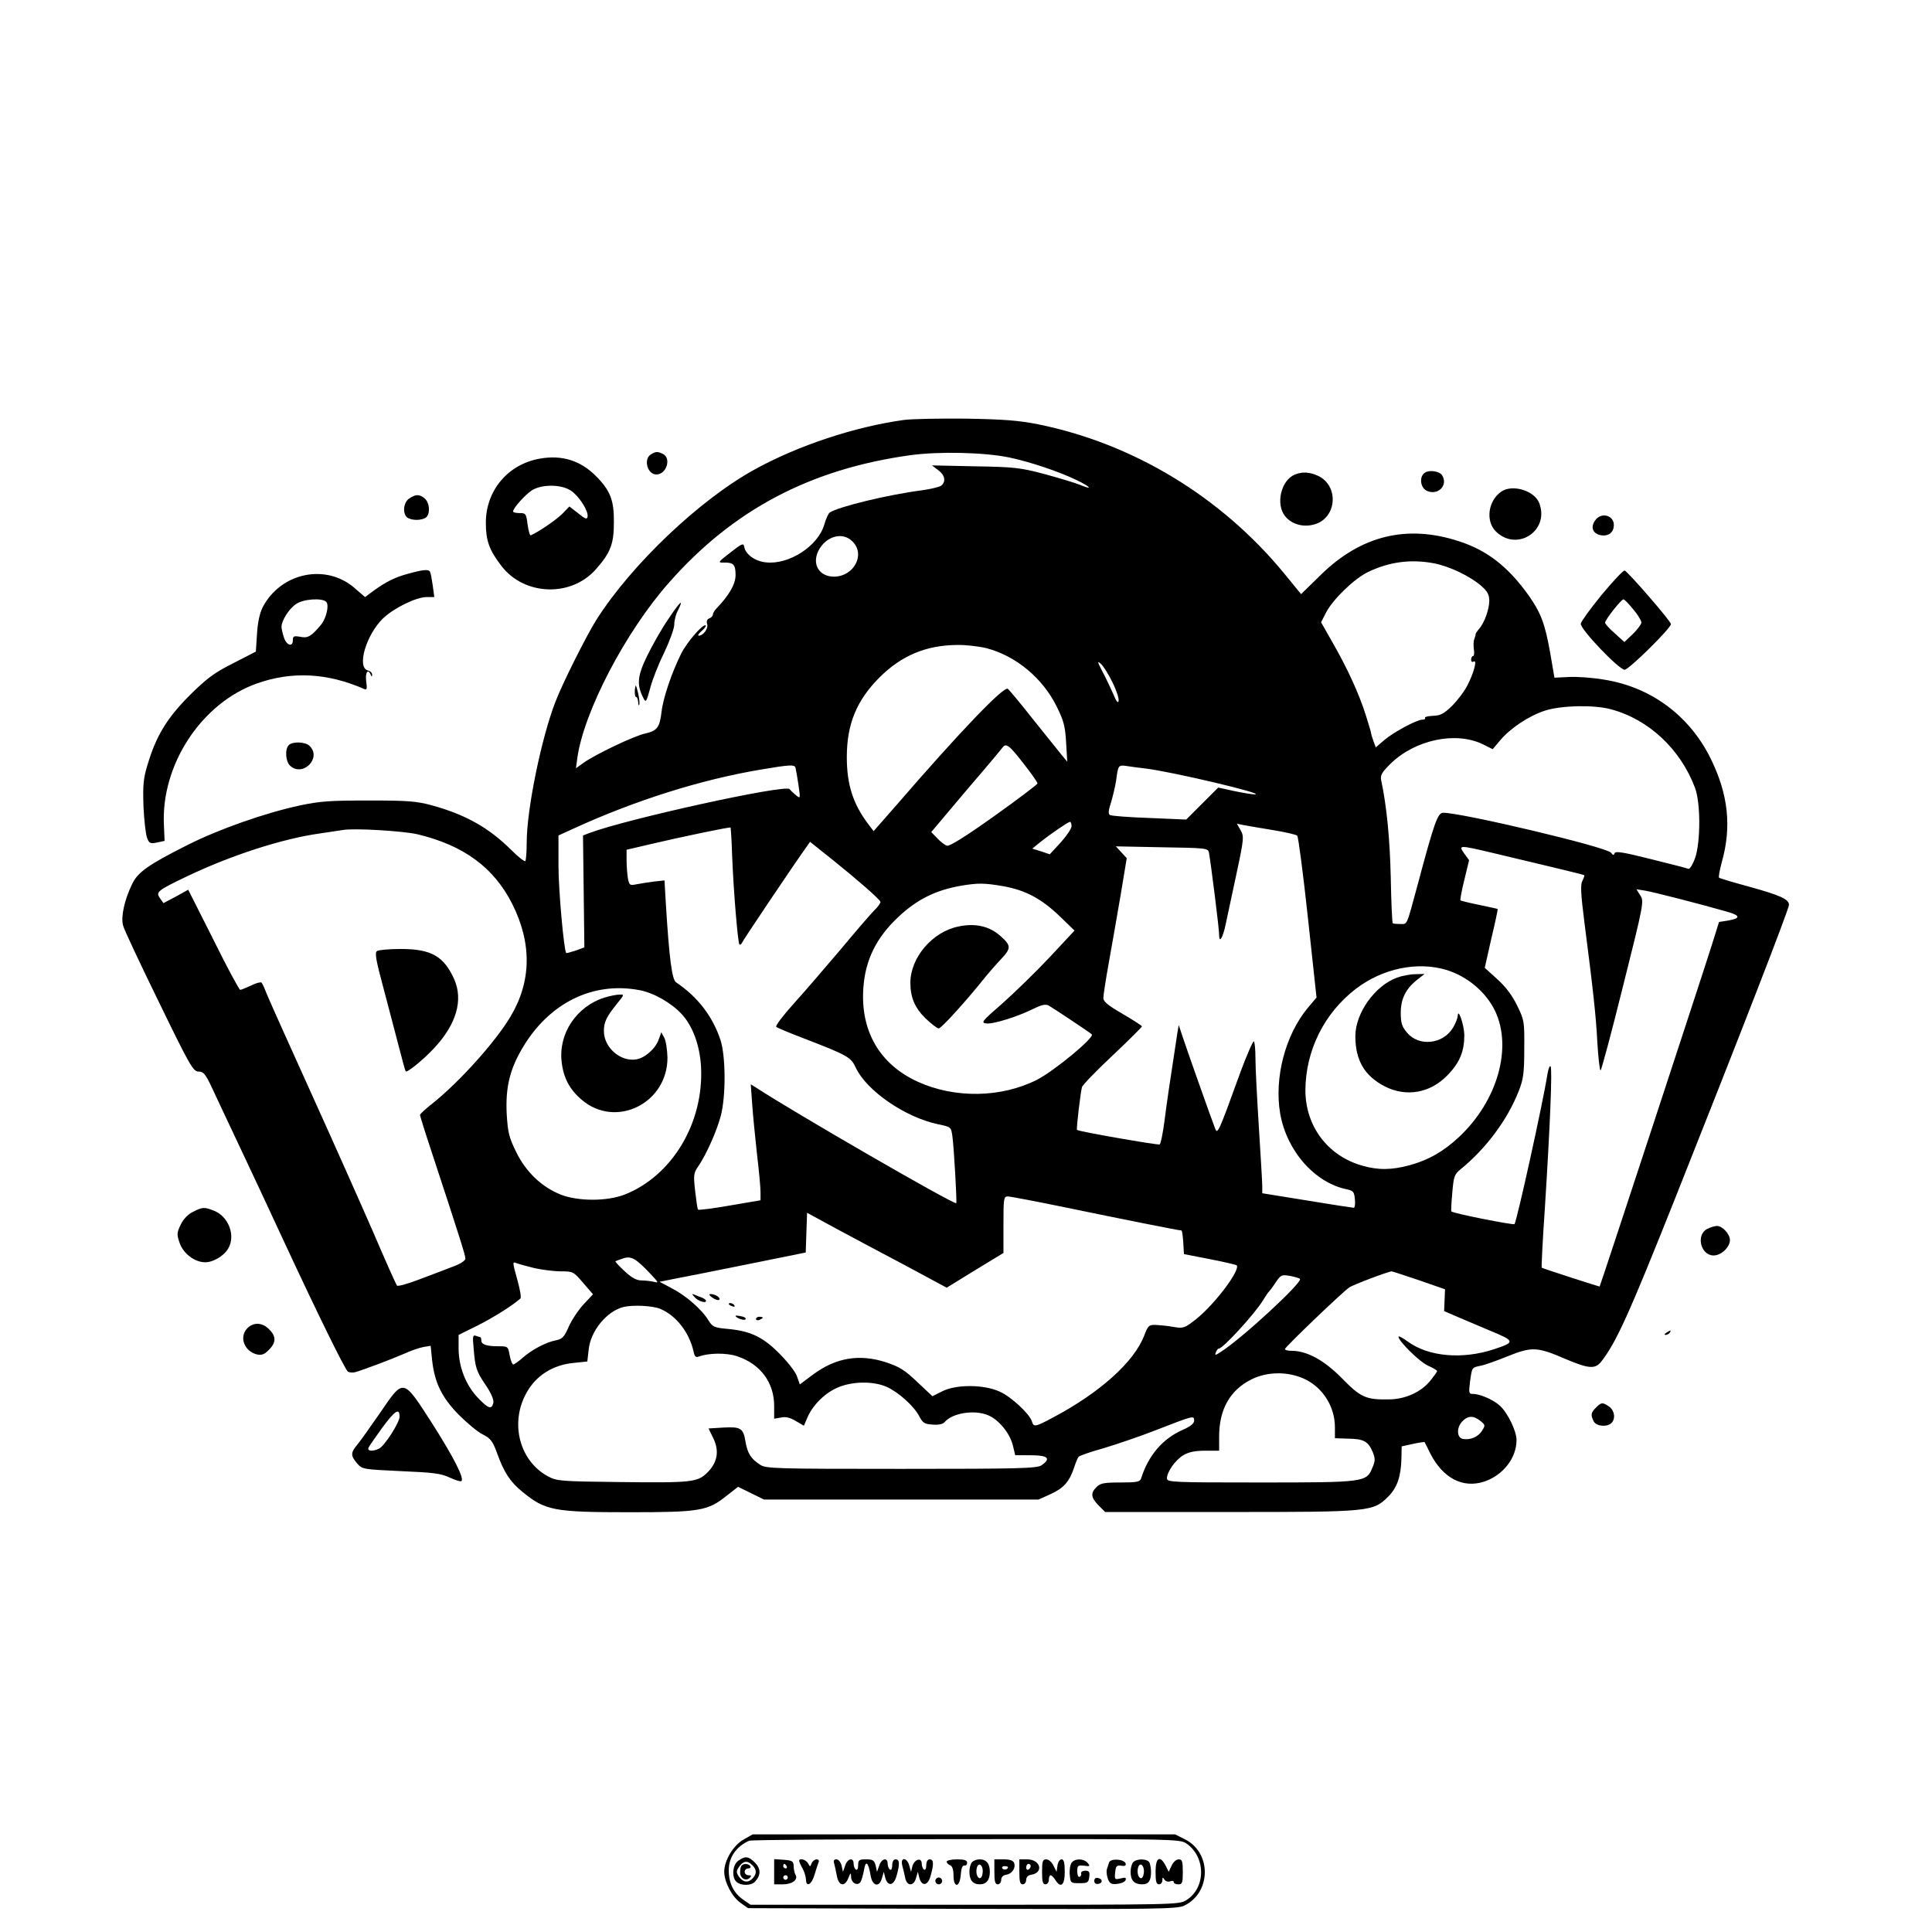 <?xml version="1.0" standalone="no"?>
<!DOCTYPE svg PUBLIC "-//W3C//DTD SVG 20010904//EN"
 "http://www.w3.org/TR/2001/REC-SVG-20010904/DTD/svg10.dtd">
<svg version="1.0" xmlns="http://www.w3.org/2000/svg"
 width="851pt" height="851pt" viewBox="0 0 851 851"
 preserveAspectRatio="xMidYMid meet">

<g transform="translate(0,851) scale(0.1,-0.1)"
fill="#000000" stroke="none">
<path d="M3980 6660 c-215 -30 -464 -112 -656 -218 -242 -133 -542 -418 -697
-662 -44 -70 -147 -275 -180 -360 -62 -159 -127 -475 -127 -621 0 -42 -3 -78
-6 -82 -4 -3 -32 19 -63 50 -98 97 -199 154 -346 195 -70 19 -106 22 -280 22
-172 0 -215 -3 -305 -22 -153 -33 -355 -104 -494 -174 -173 -87 -220 -120
-245 -174 -34 -71 -49 -144 -39 -180 4 -18 76 -170 158 -338 137 -282 151
-306 175 -306 21 0 30 -10 59 -72 19 -40 75 -161 126 -268 51 -107 134 -286
186 -398 152 -327 274 -576 287 -584 7 -4 21 -5 32 -2 38 11 160 57 215 81 30
14 69 27 86 30 l31 5 6 -60 c11 -101 41 -164 115 -241 37 -37 85 -78 108 -89
35 -18 44 -29 64 -84 30 -84 58 -126 111 -169 101 -83 139 -90 472 -90 311 0
344 6 427 72 l51 40 57 -28 57 -28 605 0 605 0 53 24 c57 26 82 54 103 116 7
22 16 44 20 48 3 5 53 22 110 38 57 17 160 52 229 79 167 65 170 66 170 43 0
-13 -16 -26 -50 -41 -89 -39 -152 -113 -184 -215 -5 -14 -18 -17 -91 -17 -72
0 -88 -3 -105 -20 -27 -27 -25 -46 9 -81 l29 -29 548 0 c618 0 632 1 699 68
39 39 56 88 58 168 l1 53 50 11 c27 6 50 9 51 8 1 -2 12 -23 24 -48 56 -111
144 -157 239 -126 83 28 142 104 142 183 0 39 -38 118 -72 150 -27 26 -88 53
-119 53 -19 0 -20 3 -14 53 9 65 8 63 46 71 17 3 71 22 120 42 107 43 130 42
257 -13 99 -42 128 -44 154 -12 67 85 122 207 328 724 295 742 500 1271 500
1289 0 25 -37 42 -174 80 -70 19 -131 37 -134 40 -3 3 3 34 12 68 44 155 29
298 -48 455 -93 190 -263 316 -468 349 -51 9 -122 14 -157 12 l-64 -3 -18 105
c-23 131 -41 179 -94 255 -91 128 -184 201 -309 241 -229 75 -432 25 -609
-149 l-86 -84 -76 93 c-277 336 -663 570 -1082 655 -86 17 -150 22 -318 25
-115 1 -239 -1 -275 -6z m465 -165 c91 -19 217 -61 298 -100 62 -30 73 -45 15
-21 -19 8 -88 29 -154 47 -109 29 -134 32 -309 35 l-190 4 28 -21 c29 -22 35
-50 13 -68 -7 -6 -46 -15 -87 -21 -148 -19 -366 -72 -405 -98 -5 -4 -16 -27
-23 -52 -27 -95 -156 -179 -258 -167 -48 5 -90 36 -95 69 -3 17 -10 14 -61
-26 -55 -42 -56 -45 -29 -44 43 1 52 -9 52 -55 0 -40 -28 -89 -85 -148 -8 -9
-15 -20 -15 -26 0 -6 -7 -14 -16 -17 -10 -4 -13 -13 -9 -25 6 -19 -17 -51 -37
-51 -6 0 -1 9 12 20 13 11 21 22 19 25 -11 10 -82 -72 -108 -123 -42 -84 -80
-196 -87 -257 -8 -69 -19 -84 -72 -96 -48 -10 -222 -93 -273 -130 l-32 -23 6
45 c28 203 213 558 405 774 282 320 622 499 1062 560 126 17 323 13 435 -10z
m-690 -370 c58 -57 7 -154 -81 -155 -65 0 -98 53 -70 112 32 66 107 88 151 43z
m2560 -96 c69 -13 159 -56 210 -100 27 -24 35 -39 35 -65 0 -37 -22 -99 -45
-124 -7 -8 -14 -18 -15 -22 0 -4 -3 -15 -6 -23 -4 -8 -4 -29 -2 -45 3 -17 1
-30 -4 -30 -4 0 -8 -7 -8 -16 0 -8 5 -12 11 -8 17 10 1 -50 -28 -106 -13 -26
-44 -66 -68 -90 -35 -34 -50 -42 -83 -43 -22 -1 -38 -5 -35 -9 2 -5 -3 -8 -12
-8 -25 0 -130 -57 -169 -91 l-36 -31 -10 27 c-5 14 -10 29 -10 33 0 4 -11 41
-24 82 -30 95 -82 208 -147 321 l-50 88 22 43 c30 58 124 149 184 178 93 45
188 58 290 39z m-1970 -374 c130 -34 248 -132 310 -258 31 -63 37 -87 41 -158
l5 -84 -25 30 c-14 17 -70 87 -126 157 -55 70 -105 130 -111 134 -19 11 -211
-189 -497 -520 l-94 -107 -25 33 c-66 88 -93 173 -93 293 0 145 43 250 144
351 96 96 205 142 341 143 39 1 97 -6 130 -14z m556 -152 c17 -35 29 -71 26
-81 -2 -11 -10 -2 -22 28 -11 25 -32 70 -48 100 -24 46 -25 51 -7 35 11 -10
34 -47 51 -82z m2194 -117 c166 -44 307 -175 371 -346 25 -65 25 -237 1 -308
-11 -31 -24 -51 -30 -49 -7 3 -81 22 -166 43 -119 30 -155 36 -159 26 -3 -10
-7 -10 -16 2 -18 25 -656 176 -739 176 -24 0 -39 -41 -112 -315 -51 -188 -45
-175 -77 -175 -15 0 -30 1 -33 3 -3 1 -7 92 -9 202 -4 171 -18 315 -42 427 -5
23 2 35 40 73 109 107 289 145 409 86 l42 -21 32 38 c45 54 129 110 199 132
71 23 216 26 289 6z m-2586 -240 c34 -43 61 -82 61 -87 0 -4 -86 -69 -191
-144 -128 -91 -197 -134 -208 -130 -10 3 -29 18 -43 33 l-26 27 80 95 c44 52
112 133 152 179 39 46 76 90 81 97 16 23 30 13 94 -70z m-1005 -18 c2 -7 8
-41 13 -75 9 -62 9 -62 -12 -45 -11 9 -23 21 -27 26 -16 23 -720 -132 -881
-193 l-29 -11 3 -247 3 -246 -38 -14 c-22 -7 -40 -12 -42 -11 -10 12 -34 276
-34 384 l0 134 68 31 c271 124 560 215 822 259 130 22 150 23 154 8z m1541 -3
c117 -14 531 -112 483 -114 -9 -1 -49 6 -89 14 l-73 16 -71 -71 -70 -70 -162
7 c-89 3 -167 9 -174 13 -8 6 -7 20 5 56 8 27 18 69 22 94 9 70 10 71 46 66
18 -3 56 -8 83 -11z m-325 -254 c0 -11 -22 -43 -48 -72 l-48 -52 -38 13 -39
12 33 27 c49 39 124 90 133 91 4 0 7 -9 7 -19z m885 -17 c55 -9 104 -20 109
-25 5 -5 26 -167 47 -361 l38 -352 -38 -45 c-100 -120 -149 -309 -122 -467 29
-164 153 -305 295 -333 27 -6 31 -11 34 -44 2 -20 0 -37 -5 -37 -4 0 -97 14
-205 32 l-198 32 0 31 c0 16 -7 134 -15 260 -8 127 -15 262 -15 301 0 39 -3
74 -7 77 -3 4 -30 -57 -59 -135 -98 -271 -101 -276 -112 -248 -19 49 -131 366
-145 410 l-15 45 -6 -35 c-35 -230 -47 -309 -57 -390 -7 -52 -16 -98 -21 -101
-7 -4 -357 57 -364 64 -4 3 16 170 22 189 3 9 63 72 135 139 71 67 129 125
129 128 0 3 -39 28 -85 55 -64 37 -85 54 -85 70 0 12 11 84 25 161 14 77 37
211 52 298 l26 157 -24 26 -24 26 203 -4 c194 -3 203 -4 207 -23 9 -50 46
-343 45 -364 0 -38 16 -12 28 44 6 28 27 127 47 220 35 163 35 171 19 199
l-16 28 28 -6 c16 -3 74 -13 129 -22z m-2380 -115 c6 -154 25 -382 32 -389 3
-3 7 0 10 5 3 10 238 359 285 424 l16 23 104 -83 c107 -86 201 -168 206 -181
2 -4 -10 -22 -27 -38 -17 -17 -84 -95 -149 -173 -66 -78 -158 -185 -205 -237
-47 -52 -82 -98 -78 -103 4 -4 59 -27 122 -51 194 -75 207 -82 229 -130 48
-101 218 -218 362 -248 57 -12 57 -12 63 -52 7 -50 21 -296 17 -296 -22 0
-713 399 -881 509 l-24 15 6 -84 c3 -47 13 -146 21 -220 9 -74 16 -151 16
-171 l0 -36 -135 -23 c-74 -13 -137 -21 -140 -18 -3 2 -8 39 -13 82 -8 72 -7
79 16 112 35 53 79 151 97 219 23 88 22 265 -2 336 -35 104 -101 189 -195 252
-18 12 -30 103 -45 346 l-6 103 -46 -5 c-25 -3 -60 -9 -77 -12 -29 -6 -32 -5
-38 25 -3 18 -6 54 -6 80 l0 47 98 23 c135 32 356 78 360 75 1 -1 5 -58 7
-126z m-1385 96 c203 -49 335 -146 416 -306 88 -175 85 -343 -8 -498 -67 -112
-225 -287 -340 -379 -32 -25 -58 -49 -58 -53 0 -4 22 -75 49 -156 130 -395
151 -463 151 -477 0 -8 -21 -23 -52 -34 -29 -11 -95 -37 -147 -56 -52 -20 -98
-33 -102 -29 -4 4 -51 109 -104 233 -54 124 -176 398 -272 610 -96 212 -184
408 -195 435 -11 28 -22 53 -26 57 -4 3 -25 -2 -46 -13 -22 -10 -43 -19 -48
-19 -4 0 -58 99 -118 221 l-111 220 -54 -30 -55 -29 -15 21 c-20 28 -13 34
121 98 193 92 418 165 584 188 41 6 86 13 100 15 49 9 266 -4 330 -19z m4727
-80 c256 -61 408 -97 411 -100 2 -2 -2 -13 -8 -25 -9 -17 -7 -57 9 -183 39
-303 51 -412 57 -530 4 -65 10 -120 14 -122 3 -2 48 165 99 371 92 366 93 374
76 400 l-17 27 38 -6 c37 -6 243 -59 362 -93 59 -17 60 -29 3 -39 l-39 -6 -32
-102 c-31 -100 -491 -1501 -494 -1504 -1 -1 -249 79 -255 83 -2 2 4 121 14
266 23 362 33 611 25 621 -4 5 -10 -11 -14 -35 -19 -123 -135 -648 -145 -660
-5 -5 -270 47 -278 56 -2 1 0 38 4 82 6 72 9 81 37 104 112 91 207 219 256
345 20 51 24 79 24 185 1 122 0 127 -32 192 -22 45 -51 83 -88 116 l-54 49 29
129 c17 70 29 129 28 130 -1 1 -38 9 -81 18 -44 9 -81 18 -83 20 -2 2 5 43 17
90 l21 87 -21 29 c-27 38 -24 38 117 5z m-2145 -149 c97 -18 166 -55 247 -133
l64 -62 -111 -119 c-61 -65 -155 -156 -208 -203 -89 -77 -94 -84 -70 -87 31
-4 139 30 209 65 35 17 52 21 66 14 18 -10 182 -119 190 -127 14 -13 -165
-161 -241 -200 -158 -80 -362 -83 -525 -9 -169 77 -254 225 -240 415 9 123 57
220 154 311 83 78 166 119 279 138 72 12 100 12 186 -3z m1948 -368 c93 -28
176 -98 216 -182 76 -162 10 -394 -157 -552 -69 -65 -135 -103 -218 -126 -80
-22 -141 -23 -212 -2 -151 43 -249 174 -249 332 1 175 83 340 223 447 117 89
269 121 397 83z m-3555 -89 c62 -11 140 -55 187 -105 50 -54 81 -140 86 -235
12 -246 -128 -479 -337 -561 -78 -30 -204 -30 -281 0 -83 33 -153 99 -196 187
-32 65 -37 86 -42 167 -6 117 13 197 70 293 117 197 308 292 513 254z m1881
-958 c241 -50 497 -101 508 -101 3 0 6 -23 8 -52 l3 -52 113 -22 c63 -12 116
-25 119 -27 19 -19 -96 -172 -179 -238 -50 -39 -55 -41 -98 -34 -25 5 -60 8
-78 9 -31 1 -35 -2 -52 -47 -45 -116 -194 -251 -404 -362 -77 -41 -83 -42 -91
-15 -11 33 -90 107 -141 130 -69 32 -191 33 -253 2 l-44 -22 -67 63 c-55 53
-79 67 -139 87 -116 37 -219 20 -319 -54 l-59 -44 -13 37 c-7 20 -43 65 -79
101 -73 73 -128 98 -231 107 -54 5 -62 9 -80 38 -29 48 -101 110 -162 141
l-53 28 60 12 c33 6 178 35 322 64 l262 53 3 87 3 88 125 -68 c69 -37 207
-111 308 -164 l182 -98 125 77 125 76 0 125 c0 114 1 124 19 124 10 0 126 -22
257 -49z m-1831 -292 c36 -38 38 -41 15 -35 -14 3 -38 6 -55 6 -21 0 -43 12
-74 41 -24 22 -42 42 -40 43 2 2 18 8 34 13 35 12 56 0 120 -68z m-510 25 c33
-7 85 -14 115 -14 54 0 56 -1 98 -50 l44 -51 -42 -45 c-23 -25 -52 -69 -65
-98 -20 -46 -28 -54 -57 -60 -42 -8 -104 -40 -146 -77 -18 -16 -37 -29 -41
-29 -5 0 -12 18 -16 40 -7 39 -7 40 -50 40 -53 0 -75 8 -75 26 0 8 -2 14 -4
14 -2 0 -11 3 -20 6 -13 5 -15 -2 -10 -52 7 -89 12 -104 54 -166 25 -37 36
-65 33 -78 -8 -30 -22 -25 -69 24 -52 55 -84 136 -84 216 l0 60 83 41 c67 34
150 85 189 119 5 3 -1 38 -12 78 -24 87 -24 86 -2 77 9 -3 44 -13 77 -21z
m3895 -53 l115 -40 -2 -48 -2 -48 67 -29 c37 -16 99 -42 137 -58 109 -45 110
-50 16 -81 -139 -46 -288 -33 -379 33 -23 17 -42 27 -42 22 0 -19 92 -110 129
-127 23 -10 41 -21 41 -24 0 -4 -14 -23 -31 -44 -40 -49 -109 -80 -179 -81
-103 -2 -126 8 -209 93 -79 80 -154 121 -222 121 -16 0 -29 3 -29 8 0 8 250
248 283 271 17 12 171 70 187 71 3 0 57 -18 120 -39z m-524 6 c14 -14 -257
-264 -349 -322 -24 -16 -27 -16 -21 -1 3 9 9 16 13 16 18 0 158 153 194 212
11 18 22 35 26 38 3 3 17 21 30 41 23 34 26 35 63 29 21 -4 41 -10 44 -13z
m-2818 -132 c71 -30 128 -104 147 -188 4 -21 10 -27 21 -23 44 17 124 18 171
2 102 -34 163 -115 163 -219 l0 -56 30 5 c20 5 40 0 65 -15 l36 -21 15 35 c22
53 74 106 129 131 64 30 161 32 221 5 53 -24 120 -85 143 -129 15 -29 23 -35
59 -37 27 -2 45 2 53 11 33 40 132 56 192 30 46 -19 95 -79 108 -131 l11 -45
69 0 c75 0 90 -14 47 -44 -20 -14 -95 -16 -618 -16 -562 0 -597 1 -623 19 -39
25 -55 51 -63 100 -10 60 -20 67 -97 63 l-66 -4 21 -43 c27 -56 19 -106 -26
-151 -43 -43 -68 -46 -391 -42 -255 3 -272 4 -311 25 -125 67 -169 233 -96
366 42 78 118 126 212 134 l57 6 6 52 c8 82 79 169 153 188 42 10 127 6 162
-8z m2838 -309 c81 -38 134 -122 134 -213 l0 -48 60 -2 c67 -1 87 -12 107 -60
11 -28 11 -38 -2 -68 -26 -64 -34 -65 -495 -65 -384 0 -410 1 -410 18 0 28 37
81 72 102 24 14 51 20 96 20 l62 0 0 63 c0 119 48 204 142 251 70 35 161 36
234 2z m775 -185 c22 -18 22 -19 6 -45 -18 -26 -51 -40 -84 -34 -26 5 -28 49
-3 76 25 27 50 28 81 3z"/>
<path d="M2943 5782 c-29 -42 -70 -115 -93 -162 -43 -89 -46 -126 -16 -185 11
-21 13 -18 30 44 9 36 37 107 62 157 24 51 44 106 44 123 0 18 7 46 16 62 29
58 8 38 -43 -39z"/>
<path d="M2800 5490 c-6 -18 -5 -50 2 -50 4 0 8 -10 9 -22 0 -13 3 -18 5 -12
2 6 0 28 -5 50 -5 21 -10 37 -11 34z"/>
<path d="M1661 4321 c-11 -7 -6 -37 29 -167 23 -88 54 -204 68 -259 14 -55 27
-102 29 -104 5 -8 79 52 126 103 97 104 128 210 88 302 -46 102 -101 134 -236
134 -49 0 -96 -4 -104 -9z"/>
<path d="M4222 4429 c-115 -23 -212 -137 -212 -248 0 -65 20 -111 67 -157 25
-24 51 -44 58 -44 11 0 122 122 208 230 16 19 46 54 68 77 43 46 43 58 -3 99
-48 44 -112 59 -186 43z"/>
<path d="M6154 4204 c-97 -35 -184 -156 -184 -258 0 -107 41 -176 131 -222 94
-47 198 -29 274 49 55 56 75 106 75 178 -1 46 -28 123 -29 84 -1 -11 -10 -34
-21 -52 -44 -73 -150 -84 -202 -22 -23 27 -28 43 -28 87 0 62 22 107 73 147
l32 25 -40 -1 c-22 0 -59 -7 -81 -15z"/>
<path d="M2663 4116 c-124 -39 -204 -159 -189 -284 8 -70 35 -121 88 -166 150
-129 379 -16 378 186 -1 35 -7 74 -14 87 l-13 24 -11 -30 c-13 -40 -59 -82
-98 -89 -69 -13 -144 51 -144 124 0 40 11 63 57 120 33 41 34 42 11 41 -13 0
-42 -6 -65 -13z"/>
<path d="M3058 2798 c14 -18 52 -31 52 -18 0 4 -8 10 -17 14 -10 3 -25 9 -33
13 -13 5 -13 4 -2 -9z"/>
<path d="M3138 2794 c13 -9 26 -13 30 -9 8 8 -17 25 -38 25 -9 0 -6 -6 8 -16z"/>
<path d="M3210 2766 c0 -2 7 -7 16 -10 8 -3 12 -2 9 4 -6 10 -25 14 -25 6z"/>
<path d="M3240 2714 c0 -9 40 -23 44 -15 3 5 -5 11 -19 13 -14 3 -25 4 -25 2z"/>
<path d="M3330 2700 c0 -5 7 -7 15 -4 8 4 15 8 15 10 0 2 -7 4 -15 4 -8 0 -15
-4 -15 -10z"/>
<path d="M2868 6509 c-35 -20 -17 -89 23 -89 44 0 67 70 30 90 -24 12 -31 12
-53 -1z"/>
<path d="M2379 6490 c-141 -24 -239 -140 -239 -283 0 -78 15 -120 68 -189 101
-133 310 -140 419 -13 63 72 77 110 77 205 1 97 -16 140 -80 204 -67 67 -148
93 -245 76z m137 -142 c36 -25 77 -90 72 -114 -2 -13 -11 -10 -41 15 l-39 30
-31 -32 c-26 -26 -101 -78 -139 -95 -4 -2 -10 19 -14 47 -6 48 -8 51 -35 51
-16 0 -29 3 -29 7 0 15 55 76 84 94 45 27 130 26 172 -3z"/>
<path d="M6278 6429 c-28 -16 -23 -67 7 -81 49 -22 95 24 67 69 -11 17 -54 24
-74 12z"/>
<path d="M5704 6420 c-61 -25 -86 -129 -44 -183 29 -36 79 -51 129 -37 99 27
111 169 17 214 -37 17 -69 19 -102 6z"/>
<path d="M6612 6344 c-57 -40 -69 -128 -24 -174 93 -93 239 2 192 124 -21 55
-119 85 -168 50z"/>
<path d="M1802 6314 c-24 -17 -30 -62 -10 -82 7 -7 26 -12 43 -12 17 0 36 5
43 12 18 18 14 63 -6 81 -23 21 -41 21 -70 1z"/>
<path d="M7025 6216 c-19 -29 -10 -54 23 -63 31 -7 56 7 60 36 8 50 -55 70
-83 27z"/>
<path d="M1802 5984 c-61 -16 -99 -35 -155 -75 l-39 -29 -44 38 c-126 112
-327 71 -407 -83 -13 -26 -22 -66 -25 -118 l-5 -77 -101 -52 c-85 -43 -115
-66 -192 -142 -99 -100 -146 -177 -184 -304 -19 -62 -21 -90 -18 -185 3 -62
10 -124 16 -138 9 -24 14 -26 44 -20 l33 7 -3 70 c-13 266 166 538 411 624
153 54 309 46 469 -24 14 -7 16 -2 11 33 -5 39 8 58 20 29 4 -10 6 -10 6 0 1
8 -8 16 -19 19 -49 13 -8 155 66 228 47 46 147 95 193 95 l34 0 -7 52 c-4 28
-9 55 -12 60 -7 11 -30 9 -92 -8z m-365 -125 c14 -14 0 -74 -24 -102 -42 -50
-57 -59 -90 -52 -29 5 -33 3 -33 -15 0 -31 -27 -24 -39 11 -6 18 -11 39 -11
48 0 28 34 81 65 101 33 22 114 27 132 9z"/>
<path d="M7055 5890 c-49 -60 -91 -118 -92 -127 -4 -23 168 -203 193 -203 19
0 204 183 204 201 0 13 -191 233 -204 236 -6 1 -51 -47 -101 -107z m139 -64
c20 -23 36 -50 36 -58 0 -7 -17 -30 -37 -50 l-38 -36 -42 38 c-24 21 -43 42
-43 47 0 13 71 103 81 103 4 0 24 -20 43 -44z"/>
<path d="M1272 5228 c-18 -18 -14 -73 6 -91 56 -51 140 34 86 87 -18 19 -75
21 -92 4z"/>
<path d="M850 3172 c-22 -10 -42 -32 -54 -56 -17 -36 -18 -43 -5 -80 16 -48
67 -86 113 -86 36 0 84 29 102 62 32 56 1 138 -61 164 -44 18 -53 18 -95 -4z"/>
<path d="M7520 3097 c-51 -26 -29 -117 28 -117 34 0 72 37 72 68 0 26 -33 62
-57 62 -10 0 -29 -6 -43 -13z"/>
<path d="M1090 2660 c-38 -38 -15 -102 42 -116 21 -4 33 0 52 20 33 32 33 60
1 91 -29 30 -68 32 -95 5z"/>
<path d="M7340 2640 c-9 -6 -10 -10 -3 -10 6 0 15 5 18 10 8 12 4 12 -15 0z"/>
<path d="M1675 2288 c-43 -62 -88 -126 -101 -141 -30 -36 -30 -49 -1 -83 23
-26 25 -26 193 -34 141 -6 176 -10 214 -28 24 -11 48 -19 52 -16 15 10 -33
104 -129 255 -129 200 -124 199 -228 47z m85 -18 c0 -26 -65 -127 -89 -140
-27 -14 -54 -13 -48 3 3 7 31 47 62 90 55 74 75 87 75 47z"/>
<path d="M7030 2310 c-23 -23 -24 -33 -10 -61 12 -22 59 -26 78 -7 19 19 14
55 -10 72 -29 20 -34 20 -58 -4z"/>
<path d="M3275 407 c-45 -25 -85 -92 -85 -142 1 -46 34 -109 71 -136 l34 -24
943 -3 c861 -2 946 -1 978 14 119 57 122 232 4 292 l-44 22 -931 0 -930 0 -40
-23z m1949 -16 c88 -58 89 -197 1 -251 -32 -20 -47 -20 -976 -20 l-943 0 -33
23 c-41 28 -63 72 -63 129 0 57 33 105 90 130 8 4 438 7 955 7 905 1 941 0
969 -18z"/>
<path d="M3252 314 c-26 -18 -30 -75 -7 -94 20 -17 64 -16 80 1 27 29 27 57 1
84 -29 29 -43 31 -74 9z m62 -20 c20 -20 20 -38 0 -59 -20 -20 -42 -16 -60 10
-12 18 -11 24 2 43 18 26 37 28 58 6z"/>
<path d="M3267 293 c-4 -3 -7 -17 -7 -30 0 -27 26 -41 43 -24 8 8 7 11 -6 11
-9 0 -17 7 -17 15 0 8 7 15 16 15 8 0 12 5 9 10 -7 11 -28 13 -38 3z"/>
<path d="M3410 266 l0 -56 39 0 c41 0 68 21 55 42 -4 7 -8 24 -8 38 -1 22 -6
25 -43 28 l-43 3 0 -55z m55 24 c3 -5 1 -10 -4 -10 -6 0 -11 5 -11 10 0 6 2
10 4 10 3 0 8 -4 11 -10z m5 -50 c0 -5 -4 -10 -10 -10 -5 0 -10 5 -10 10 0 6
5 10 10 10 6 0 10 -4 10 -10z"/>
<path d="M3520 313 c1 -5 7 -19 15 -33 8 -14 14 -35 15 -47 0 -38 25 -26 38
20 7 23 15 48 18 55 3 6 -1 12 -9 12 -8 0 -18 -8 -22 -17 -6 -17 -7 -17 -16 0
-10 17 -39 24 -39 10z"/>
<path d="M3674 303 c3 -10 8 -35 12 -55 8 -46 35 -51 51 -10 10 25 11 25 12 4
1 -27 29 -41 42 -21 4 7 11 31 15 53 7 44 19 34 29 -26 8 -47 39 -53 50 -10
l8 27 6 -25 c11 -41 38 -37 50 7 15 52 14 73 -4 73 -9 0 -15 -10 -15 -26 0
-14 -4 -23 -10 -19 -5 3 -10 15 -10 26 0 29 -27 23 -37 -8 l-10 -28 -6 28 c-6
23 -13 27 -42 27 -31 0 -35 -3 -35 -26 0 -14 -4 -23 -10 -19 -5 3 -10 15 -10
26 0 29 -27 23 -37 -8 l-10 -28 -6 28 c-4 15 -14 27 -23 27 -10 0 -14 -6 -10
-17z"/>
<path d="M3974 294 c4 -15 10 -39 13 -55 7 -38 38 -39 48 -1 l8 27 6 -25 c11
-41 38 -37 50 7 15 52 14 73 -4 73 -9 0 -15 -10 -15 -26 0 -14 -4 -23 -10 -19
-5 3 -10 15 -10 26 0 29 -32 20 -41 -11 l-6 -25 -8 28 c-10 36 -40 38 -31 1z"/>
<path d="M4170 310 c0 -6 7 -13 15 -16 10 -4 15 -20 15 -45 0 -57 28 -54 32 4
2 27 7 41 16 40 6 -2 12 4 12 12 0 11 -12 15 -45 15 -25 0 -45 -5 -45 -10z"/>
<path d="M4282 308 c-7 -7 -12 -26 -12 -43 0 -36 15 -55 45 -55 30 0 45 19 45
55 0 36 -15 55 -45 55 -12 0 -26 -5 -33 -12z m46 -49 c-1 -13 -7 -23 -13 -22
-13 3 -18 30 -11 50 10 24 29 1 24 -28z"/>
<path d="M4380 265 c0 -42 3 -55 15 -55 8 0 15 9 15 19 0 12 8 21 21 23 27 4
44 30 36 52 -4 11 -19 16 -47 16 l-40 0 0 -55z m60 21 c0 -11 -19 -15 -25 -6
-3 5 1 10 9 10 9 0 16 -2 16 -4z"/>
<path d="M4490 265 c0 -42 3 -55 15 -55 8 0 15 9 15 19 0 12 8 21 21 23 58 8
43 68 -17 68 l-34 0 0 -55z m50 26 c0 -6 -4 -13 -10 -16 -5 -3 -10 1 -10 9 0
9 5 16 10 16 6 0 10 -4 10 -9z"/>
<path d="M4590 265 c0 -42 3 -55 15 -55 8 0 15 9 15 20 0 11 3 20 8 20 4 0 13
-9 20 -20 24 -39 42 -25 42 35 0 41 -4 55 -14 55 -8 0 -16 -12 -18 -27 l-4
-28 -14 28 c-7 15 -21 27 -32 27 -15 0 -18 -8 -18 -55z"/>
<path d="M4721 306 c-7 -8 -11 -32 -9 -53 3 -37 4 -38 43 -38 36 0 40 3 43 28
3 22 -1 27 -18 27 -12 0 -20 -6 -18 -12 2 -7 -2 -14 -7 -15 -6 -2 -10 9 -10
25 0 24 3 27 30 24 26 -4 28 -2 16 12 -17 20 -55 21 -70 2z"/>
<path d="M4885 306 c-3 -9 -7 -23 -10 -31 -2 -8 0 -27 5 -41 8 -21 15 -25 42
-22 17 2 34 9 36 17 4 11 -2 12 -22 7 -26 -6 -27 -5 -24 26 3 28 6 33 27 30
16 -3 22 1 19 10 -7 20 -67 23 -73 4z"/>
<path d="M4992 308 c-7 -7 -12 -26 -12 -43 0 -38 16 -55 51 -55 28 0 39 15 39
55 0 13 -3 30 -6 39 -7 19 -55 21 -72 4z m46 -49 c-1 -13 -7 -23 -13 -22 -13
3 -18 30 -11 50 10 24 29 1 24 -28z"/>
<path d="M5090 265 c0 -42 3 -55 15 -55 8 0 15 8 15 18 0 14 2 14 9 3 5 -8 16
-11 25 -8 9 4 16 2 16 -3 0 -6 9 -10 20 -10 18 0 20 7 20 55 0 47 -3 55 -18
55 -11 0 -24 -12 -31 -27 l-13 -28 -14 28 c-25 47 -44 35 -44 -28z"/>
<path d="M4120 225 c0 -8 7 -15 15 -15 8 0 15 7 15 15 0 8 -7 15 -15 15 -8 0
-15 -7 -15 -15z"/>
<path d="M4820 225 c0 -10 7 -15 18 -13 21 4 19 22 -2 26 -10 2 -16 -3 -16
-13z"/>
</g>
</svg>
